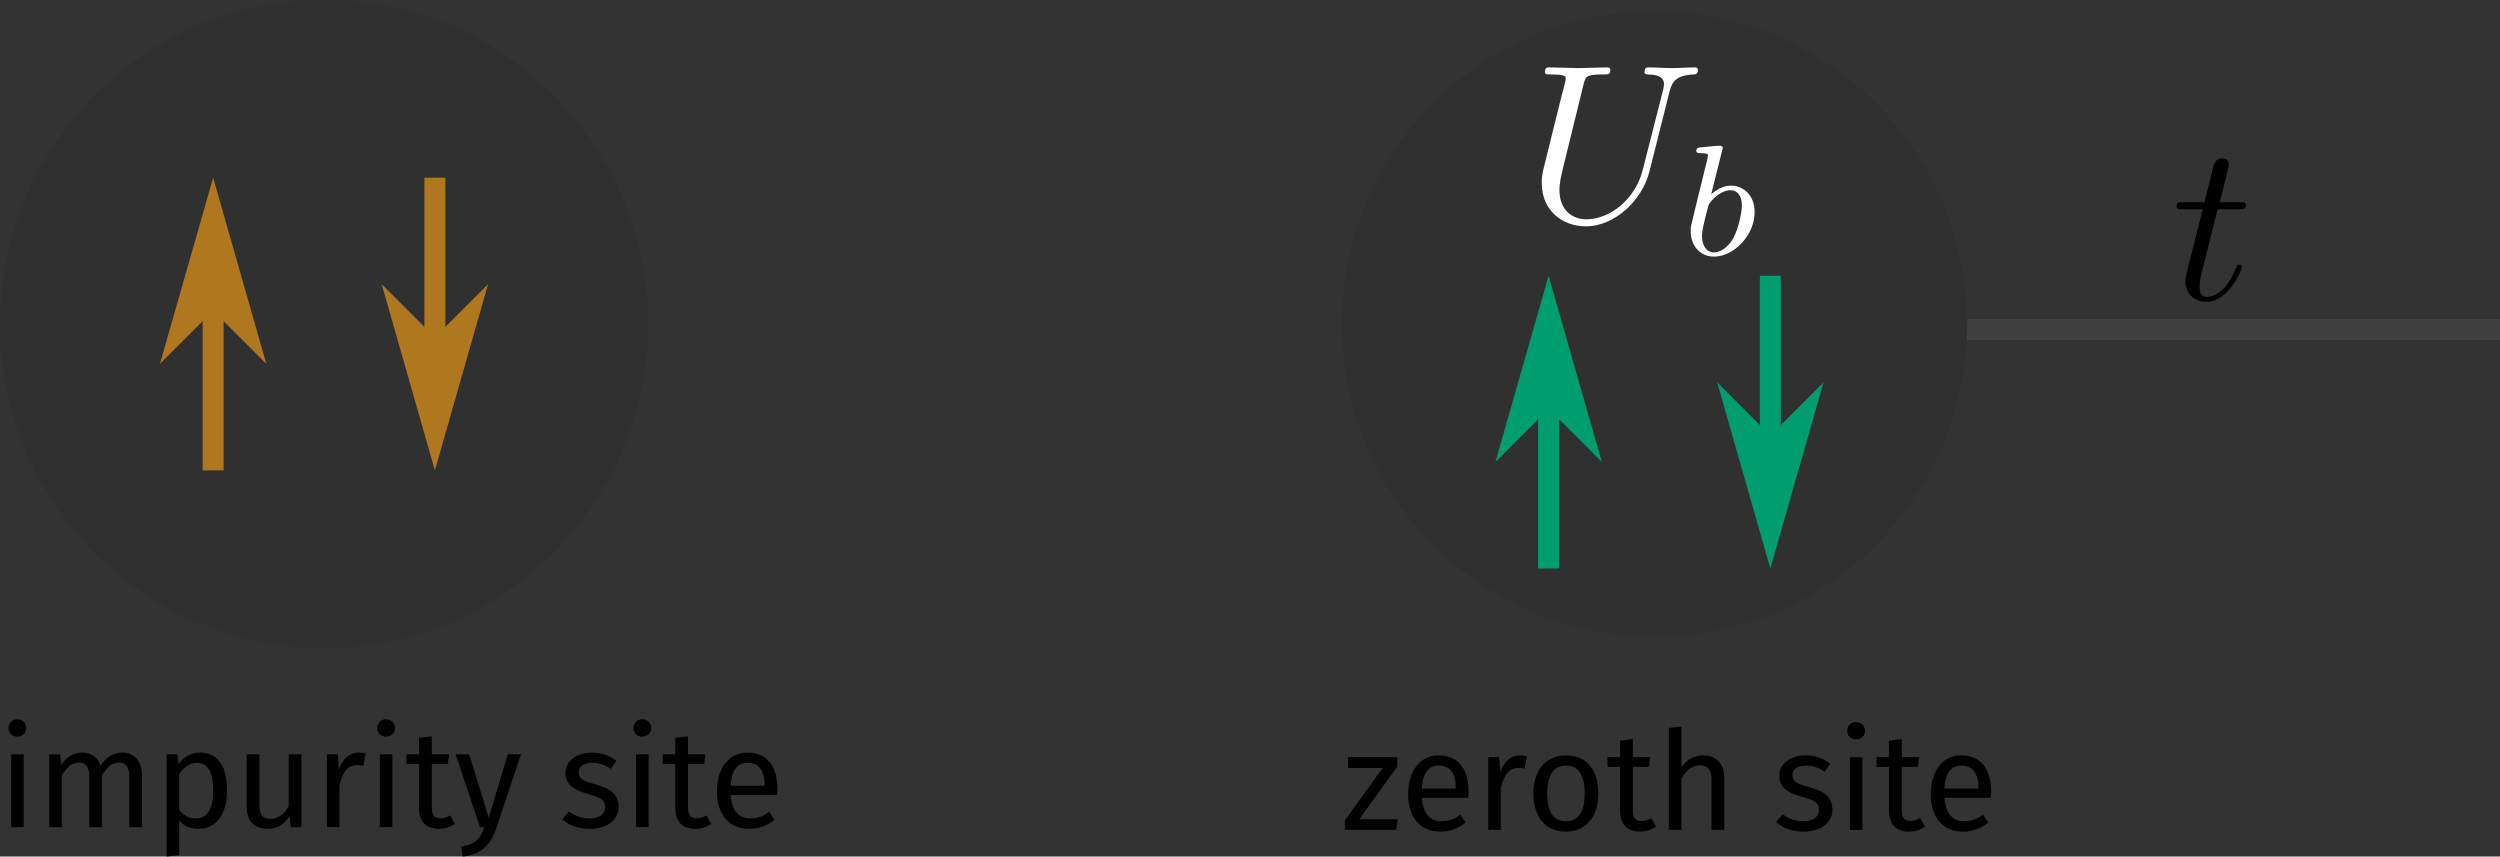 <?xml version="1.0" encoding="UTF-8" standalone="no"?>
<svg
   width="338.223pt"
   height="115.883pt"
   viewBox="0 0 338.223 115.883"
   version="1.2"
   id="svg32714"
   sodipodi:docname="local-moment.svg"
   inkscape:version="1.2.1 (9c6d41e410, 2022-07-14)"
   xmlns:inkscape="http://www.inkscape.org/namespaces/inkscape"
   xmlns:sodipodi="http://sodipodi.sourceforge.net/DTD/sodipodi-0.dtd"
   xmlns="http://www.w3.org/2000/svg"
   xmlns:svg="http://www.w3.org/2000/svg"
   xmlns:ns2="http://www.iki.fi/pav/software/textext/">
  <rect x="0" y="0" width="338.223" height="115.883" fill="#333333" stroke="none"/>
  <sodipodi:namedview
     id="namedview32716"
     pagecolor="#505050"
     bordercolor="#eeeeee"
     borderopacity="1"
     inkscape:pageshadow="0"
     inkscape:pageopacity="0"
     inkscape:pagecheckerboard="0"
     inkscape:document-units="pt"
     showgrid="false"
     inkscape:zoom="1.3335911"
     inkscape:cx="173.59144"
     inkscape:cy="49.490432"
     inkscape:window-width="1916"
     inkscape:window-height="1052"
     inkscape:window-x="0"
     inkscape:window-y="24"
     inkscape:window-maximized="1"
     inkscape:current-layer="svg32714"
     inkscape:snap-bbox="true"
     inkscape:object-paths="true"
     inkscape:snap-intersection-paths="true"
     inkscape:snap-global="false"
     inkscape:showpageshadow="2"
     inkscape:deskcolor="#505050" />
  <defs
     id="defs32609">
    <inkscape:path-effect
       effect="spiro"
       id="path-effect11192"
       is_visible="true"
       lpeversion="1" />
    <marker
       style="overflow:visible"
       id="marker9621"
       refX="0"
       refY="0"
       orient="auto"
       inkscape:stockid="Arrow2Mend"
       inkscape:isstock="true">
      <path
         transform="scale(-0.6)"
         d="M 8.719,4.034 -2.207,0.016 8.719,-4.002 c -1.745,2.372 -1.735,5.617 -6e-7,8.035 z"
         style="fill:context-stroke;fill-rule:evenodd;stroke:context-stroke;stroke-width:0.625;stroke-linejoin:round"
         id="path9619" />
    </marker>
    <marker
       style="overflow:visible"
       id="Arrow2Mend"
       refX="0"
       refY="0"
       orient="auto"
       inkscape:stockid="Arrow2Mend"
       inkscape:isstock="true">
      <path
         transform="scale(-0.6)"
         d="M 8.719,4.034 -2.207,0.016 8.719,-4.002 c -1.745,2.372 -1.735,5.617 -6e-7,8.035 z"
         style="fill:context-stroke;fill-rule:evenodd;stroke:context-stroke;stroke-width:0.625;stroke-linejoin:round"
         id="path9370" />
    </marker>
    <marker
       style="overflow:visible"
       id="Arrow2Lend"
       refX="0"
       refY="0"
       orient="auto"
       inkscape:stockid="Arrow2Lend"
       inkscape:isstock="true">
      <path
         transform="matrix(-1.1,0,0,-1.1,-1.1,0)"
         d="M 8.719,4.034 -2.207,0.016 8.719,-4.002 c -1.745,2.372 -1.735,5.617 -6e-7,8.035 z"
         style="fill:context-stroke;fill-rule:evenodd;stroke:context-stroke;stroke-width:0.625;stroke-linejoin:round"
         id="path9364" />
    </marker>
    <inkscape:path-effect
       effect="spiro"
       id="path-effect8375"
       is_visible="true"
       lpeversion="1" />
    <inkscape:path-effect
       effect="spiro"
       id="path-effect8371"
       is_visible="true"
       lpeversion="1" />
    <inkscape:path-effect
       effect="spiro"
       id="path-effect8334"
       is_visible="true"
       lpeversion="1" />
    <inkscape:path-effect
       effect="spiro"
       id="path-effect8213"
       is_visible="true"
       lpeversion="1" />
    <clipPath
       id="clip1">
      <path
         d="m 28,134 h 11 v 17.242 H 28 Z m 0,0"
         id="path32600" />
    </clipPath>
    <clipPath
       id="clip2">
      <path
         d="m 75,134 h 12 v 17.242 H 75 Z m 0,0"
         id="path32603" />
    </clipPath>
    <clipPath
       id="clip3">
      <path
         d="m 345,133 h 10.316 v 13 H 345 Z m 0,0"
         id="path32606" />
    </clipPath>
    <g
       id="id-d512316c-f310-4ef7-b32f-ea93f87dd485-7">
      <g
         id="id-aec88e65-99b3-4c56-a594-255c12e961eb-5">
        <path
           d="M 5.406,-10.469 H 1.219 V 3.484 h 4.188 z M 4.875,-9.953 V 2.969 H 1.781 V -9.953 Z M 3.234,-4.5 c -0.391,0 -0.938,0.125 -0.938,0.391 0,0.125 0.094,0.234 0.25,0.234 0.031,0 0.078,-0.016 0.125,-0.031 0.172,-0.078 0.312,-0.109 0.516,-0.109 0.5,0 0.609,0.297 0.609,0.688 0,0.531 -0.188,0.719 -0.906,0.766 v 0.844 c 0,0.141 0.125,0.234 0.25,0.234 0.125,0 0.25,-0.094 0.25,-0.234 V -2.172 C 4.062,-2.266 4.344,-2.656 4.344,-3.344 4.344,-3.953 4.094,-4.5 3.234,-4.5 Z m -0.094,3.297 c -0.203,0 -0.344,0.156 -0.344,0.359 0,0.203 0.141,0.359 0.344,0.359 0.203,0 0.344,-0.156 0.344,-0.359 0,-0.203 -0.141,-0.359 -0.344,-0.359 z m 0,0"
           id="id-7c2a457f-f768-4159-9e9f-9df2cc3e5e13-3" />
      </g>
      <g
         id="id-cbdc8fff-0ca5-40b0-a6c3-fd6785a6998c-5">
        <path
           d="M 4.031,-5.25 H 0.484 v 0.781 h 2.5 L 0.25,-0.688 V 0 H 3.953 L 4.062,-0.766 H 1.281 l 2.75,-3.797 z m 0,0"
           id="id-d973a2bc-a0f1-46d3-be99-e1468b8100fd-6" />
      </g>
      <g
         id="id-5686a47d-2053-4c4d-820f-b70b1f5df129-2">
        <path
           d="m 4.922,-2.781 c 0,-1.609 -0.75,-2.594 -2.172,-2.594 -1.359,0 -2.188,1.172 -2.188,2.797 0,1.672 0.859,2.703 2.328,2.703 0.734,0 1.312,-0.25 1.828,-0.656 L 4.328,-1.094 C 3.875,-0.766 3.484,-0.625 2.953,-0.625 c -0.75,0 -1.312,-0.469 -1.406,-1.688 h 3.344 c 0.016,-0.125 0.031,-0.297 0.031,-0.469 z M 4,-2.984 H 1.547 c 0.062,-1.172 0.531,-1.656 1.219,-1.656 0.828,0 1.234,0.562 1.234,1.594 z m 0,0"
           id="id-a332717d-d305-44bd-a0ed-aad2acac9b2e-9" />
      </g>
      <g
         id="id-0e774e49-ecc7-4b16-9075-b05632ae91b5-1">
        <path
           d="m 3.203,-5.375 c -0.641,0 -1.125,0.406 -1.406,1.188 L 1.703,-5.25 H 0.922 V 0 h 0.906 v -3 c 0.219,-1 0.609,-1.469 1.266,-1.469 0.188,0 0.297,0.016 0.453,0.047 L 3.719,-5.312 C 3.562,-5.359 3.375,-5.375 3.203,-5.375 Z m 0,0"
           id="id-af3d88dc-cd40-4e0c-89bc-b4785b17be2d-2" />
      </g>
      <g
         id="id-b16cf8d5-1627-44bd-a3e3-091b7fd09800-7">
        <path
           d="m 2.922,-5.375 c -1.5,0 -2.359,1.125 -2.359,2.75 0,1.672 0.859,2.75 2.344,2.75 C 4.391,0.125 5.25,-1 5.25,-2.625 c 0,-1.672 -0.828,-2.75 -2.328,-2.75 z m 0,0.734 c 0.859,0 1.344,0.641 1.344,2.016 0,1.375 -0.484,2 -1.359,2 -0.875,0 -1.344,-0.625 -1.344,-2 0,-1.375 0.484,-2.016 1.359,-2.016 z m 0,0"
           id="id-20005495-b261-4cc2-b6b6-ed297e2db39b-0" />
      </g>
      <g
         id="id-6b9ff16d-207e-4e6d-bab3-4e5b23972824-9">
        <path
           d="m 3.25,-0.844 c -0.266,0.141 -0.469,0.203 -0.703,0.203 -0.453,0 -0.625,-0.25 -0.625,-0.781 v -3.125 h 1.156 L 3.172,-5.25 h -1.25 V -6.547 L 1,-6.438 V -5.25 H 0.094 v 0.703 H 1 V -1.375 c 0,0.969 0.531,1.5 1.422,1.5 C 2.875,0.125 3.25,0 3.594,-0.234 Z m 0,0"
           id="id-32b60361-bbea-40ea-b977-53eb510acd35-3" />
      </g>
      <g
         id="id-71869a43-d697-4ceb-a7f9-8ebf4b864781-6">
        <path
           d="m 3.391,-5.375 c -0.656,0 -1.172,0.328 -1.562,0.844 v -2.922 l -0.906,0.094 V 0 h 0.906 V -3.734 C 2.188,-4.281 2.594,-4.656 3.156,-4.656 3.656,-4.656 4,-4.422 4,-3.641 V 0 H 4.922 V -3.766 C 4.922,-4.75 4.344,-5.375 3.391,-5.375 Z m 0,0"
           id="id-1e3d112e-4560-4763-824b-0e30cffc45d8-0" />
      </g>
      <g
         id="id-1e91a301-79e9-4d0c-a978-b6b3c6a52f9e-6">
        <path
           d="m 2.375,-5.375 c -1.094,0 -1.891,0.609 -1.891,1.453 0,0.734 0.438,1.219 1.578,1.516 1.016,0.266 1.281,0.469 1.281,0.984 0,0.5 -0.438,0.797 -1.125,0.797 -0.578,0 -1.062,-0.188 -1.484,-0.5 L 0.25,-0.562 c 0.453,0.391 1.094,0.688 1.984,0.688 1.062,0 2.078,-0.5 2.078,-1.594 0,-0.922 -0.641,-1.359 -1.75,-1.641 -0.844,-0.219 -1.125,-0.422 -1.125,-0.844 0,-0.422 0.359,-0.688 0.969,-0.688 0.484,0 0.891,0.141 1.359,0.438 L 4.156,-4.781 C 3.656,-5.156 3.109,-5.375 2.375,-5.375 Z m 0,0"
           id="id-53a9d073-0486-42ca-ac9a-a430e0ddfb98-2" />
      </g>
      <g
         id="id-0db217cc-3c59-4772-870f-536584d3a0e2-6">
        <path
           d="m 1.359,-7.781 c -0.375,0 -0.625,0.281 -0.625,0.641 0,0.344 0.25,0.609 0.625,0.609 0.391,0 0.656,-0.266 0.656,-0.609 C 2.016,-7.5 1.75,-7.781 1.359,-7.781 Z M 1.828,-5.25 H 0.922 V 0 h 0.906 z m 0,0"
           id="id-87b2e3dc-de9a-40b7-8807-e8766aeb7488-1" />
      </g>
    </g>
  </defs>
  <path
     style="fill:none;stroke:#404040;stroke-width:2.835;stroke-opacity:1"
     d="M 237.907,44.564 H 338.223"
     id="path11190"
     inkscape:path-effect="#path-effect11192"
     inkscape:original-d="m 237.90734,44.563733 c 33.43929,7.5e-4 66.87782,7.5e-4 100.31561,0" />
  <path
     style="fill:#303030;fill-opacity:1;fill-rule:nonzero;stroke:none"
     d="m 87.672,43.836 c 0,24.211 -19.629,43.836 -43.836,43.836 C 19.625,87.672 0,68.047 0,43.836 0,19.629 19.625,0 43.836,0 68.043,0 87.672,19.629 87.672,43.836 Z m 0,0"
     id="path32611" />
  <path
     style="fill:#303030;fill-opacity:1;fill-rule:nonzero;stroke:none;stroke-width:0.876"
     d="m 266.146,43.836 c 0,23.369 -18.944,42.31 -42.31,42.31 -23.369,0 -42.31,-18.941 -42.31,-42.31 0,-23.366 18.941,-42.31 42.31,-42.31 23.366,0 42.31,18.944 42.31,42.31 z m 0,0"
     id="path32613" />
  <path
     style="fill:none;stroke:#b0781e;stroke-width:2.835;stroke-linecap:butt;stroke-linejoin:miter;stroke-miterlimit:4;stroke-opacity:1"
     d="M 28.836,63.637 V 29.621"
     id="path32615" />
  <path
     style="fill:#b0781e;fill-opacity:1;fill-rule:evenodd;stroke:#b0781e;stroke-width:1.512;stroke-linecap:butt;stroke-linejoin:miter;stroke-miterlimit:4;stroke-opacity:1"
     d="m 28.836,40.961 5.668,5.668 -5.668,-19.84 -5.672,19.84 z m 0,0"
     id="path32617" />
  <path
     style="fill:none;stroke:#b0781e;stroke-width:2.835;stroke-linecap:butt;stroke-linejoin:miter;stroke-miterlimit:4;stroke-opacity:1"
     d="M 58.836,24.035 V 58.051"
     id="path32619" />
  <path
     style="fill:#b0781e;fill-opacity:1;fill-rule:evenodd;stroke:#b0781e;stroke-width:1.512;stroke-linecap:butt;stroke-linejoin:miter;stroke-miterlimit:4;stroke-opacity:1"
     d="m 58.836,46.711 -5.672,-5.668 5.672,19.844 5.668,-19.844 z m 0,0"
     id="path32621" />
  <path
     style="fill:none;stroke:#009e6e;stroke-width:2.835;stroke-linecap:butt;stroke-linejoin:miter;stroke-miterlimit:4;stroke-opacity:1"
     d="M 209.508,76.91 V 42.898"
     id="path32623" />
  <path
     style="fill:#009e6e;fill-opacity:1;fill-rule:evenodd;stroke:#009e6e;stroke-width:1.512;stroke-linecap:butt;stroke-linejoin:miter;stroke-miterlimit:4;stroke-opacity:1"
     d="m 209.508,54.238 5.672,5.668 -5.672,-19.844 -5.668,19.844 z m 0,0"
     id="path32625" />
  <path
     style="fill:none;stroke:#009e6e;stroke-width:2.835;stroke-linecap:butt;stroke-linejoin:miter;stroke-miterlimit:4;stroke-opacity:1"
     d="M 239.508,37.312 V 71.324"
     id="path32627" />
  <path
     style="fill:#009e6e;fill-opacity:1;fill-rule:evenodd;stroke:#009e6e;stroke-width:1.512;stroke-linecap:butt;stroke-linejoin:miter;stroke-miterlimit:4;stroke-opacity:1"
     d="m 239.508,59.988 -5.668,-5.672 5.668,19.844 5.672,-19.844 z m 0,0"
     id="path32629" />
  <g
     ns2:version="1.6.0"
     ns2:texconverter="pdflatex"
     ns2:pdfconverter="inkscape"
     ns2:text="$U_b$"
     ns2:preamble="/home/kirito/.config/inkscape/textext.tex"
     ns2:scale="2.5"
     ns2:alignment="middle center"
     ns2:stroke-to-path="0"
     transform="matrix(3.059,0,0,3.059,208.586,9.118)"
     ns2:jacobian_sqrt="2.5"
     id="g34217"
     style="fill:#ffffff;fill-opacity:1">
    <defs
       id="id-8ab35b15-088f-4598-b37e-567cdc66d2aa">
      <g
         id="id-b661bff2-d558-4e91-be1b-9e56c87d042c">
        <symbol
           overflow="visible"
           id="id-3e0a2efb-3a0a-4af4-8feb-a7db67fe96cb">
          <path
             style="stroke:none"
             d=""
             id="id-fef532e4-4de6-4402-903b-f783ae0251e3" />
        </symbol>
        <symbol
           overflow="visible"
           id="id-3c2c67e8-fd0a-44f2-9f5f-3f955b5882ee">
          <path
             style="stroke:none"
             d="M 6.328,-5.766 C 6.438,-6.172 6.609,-6.469 7.406,-6.5 c 0.047,0 0.172,-0.016 0.172,-0.203 0,0 0,-0.109 -0.125,-0.109 -0.328,0 -0.688,0.031 -1.016,0.031 -0.344,0 -0.719,-0.031 -1.047,-0.031 -0.062,0 -0.172,0 -0.172,0.203 C 5.219,-6.5 5.312,-6.5 5.391,-6.5 c 0.578,0.016 0.688,0.219 0.688,0.438 0,0.031 -0.031,0.188 -0.031,0.203 l -0.906,3.562 C 4.812,-0.953 3.656,-0.094 2.656,-0.094 c -0.672,0 -1.203,-0.438 -1.203,-1.297 0,-0.016 0,-0.328 0.109,-0.766 L 2.516,-6.047 C 2.609,-6.406 2.625,-6.5 3.359,-6.5 c 0.266,0 0.344,0 0.344,-0.203 0,-0.109 -0.109,-0.109 -0.141,-0.109 -0.281,0 -1,0.031 -1.281,0.031 -0.281,0 -1,-0.031 -1.281,-0.031 -0.078,0 -0.188,0 -0.188,0.203 C 0.812,-6.5 0.891,-6.5 1.094,-6.5 c 0.016,0 0.203,0 0.375,0.016 0.172,0.031 0.266,0.031 0.266,0.172 0,0.047 -0.109,0.469 -0.172,0.703 l -0.219,0.875 C 1.25,-4.344 0.781,-2.469 0.734,-2.266 0.672,-2 0.672,-1.844 0.672,-1.688 c 0,1.203 0.906,1.906 1.953,1.906 1.25,0 2.484,-1.125 2.812,-2.438 z m 0,0"
             id="id-5ce49387-8134-426d-953d-0dfd52b13709" />
        </symbol>
        <symbol
           overflow="visible"
           id="id-75d0fc9b-62d5-4c88-9af6-48ef845bf78e">
          <path
             style="stroke:none"
             d=""
             id="id-e56b9e0d-959d-4e14-92ac-18bb0784147a" />
        </symbol>
        <symbol
           overflow="visible"
           id="id-2f938b14-7be3-4978-8589-01cc7ca454db">
          <path
             style="stroke:none"
             d="m 1.844,-4.625 c 0,-0.016 0.031,-0.109 0.031,-0.109 0,-0.047 -0.031,-0.109 -0.125,-0.109 -0.141,0 -0.719,0.062 -0.891,0.078 -0.047,0 -0.156,0.016 -0.156,0.156 0,0.094 0.109,0.094 0.188,0.094 0.328,0 0.328,0.062 0.328,0.109 0,0.047 -0.062,0.328 -0.109,0.484 l -0.156,0.641 c -0.062,0.25 -0.438,1.766 -0.453,1.859 -0.047,0.172 -0.047,0.266 -0.047,0.344 0,0.703 0.453,1.141 1.031,1.141 0.875,0 1.797,-0.938 1.797,-1.969 0,-0.812 -0.562,-1.172 -1.047,-1.172 -0.359,0 -0.672,0.203 -0.875,0.391 z m -0.359,4.5 c -0.328,0 -0.531,-0.297 -0.531,-0.719 0,-0.25 0.062,-0.484 0.266,-1.281 C 1.25,-2.25 1.25,-2.266 1.391,-2.422 1.656,-2.719 1.969,-2.875 2.219,-2.875 c 0.266,0 0.5,0.203 0.5,0.672 0,0.281 -0.141,1 -0.359,1.406 C 2.188,-0.453 1.844,-0.125 1.484,-0.125 Z m 0,0"
             id="id-77ca1573-47f1-4e67-8f9d-be2c1cbc7faf" />
        </symbol>
      </g>
    </defs>
    <g
       id="id-851908ad-786c-4c70-866b-c98693404ed5"
       transform="translate(-149.384,-127.953)"
       style="fill:#ffffff;fill-opacity:1">
      <g
         style="fill:#ffffff;fill-opacity:1"
         id="id-711da59a-6c9b-43f1-b1b5-8d18b0811f92">
        <g
           transform="translate(148.712,134.765)"
           id="g34505"
           style="fill:#ffffff;fill-opacity:1">
          <path
             style="fill:#ffffff;fill-opacity:1;stroke:none"
             d="M 6.328,-5.766 C 6.438,-6.172 6.609,-6.469 7.406,-6.5 c 0.047,0 0.172,-0.016 0.172,-0.203 0,0 0,-0.109 -0.125,-0.109 -0.328,0 -0.688,0.031 -1.016,0.031 -0.344,0 -0.719,-0.031 -1.047,-0.031 -0.062,0 -0.172,0 -0.172,0.203 C 5.219,-6.5 5.312,-6.5 5.391,-6.5 c 0.578,0.016 0.688,0.219 0.688,0.438 0,0.031 -0.031,0.188 -0.031,0.203 l -0.906,3.562 C 4.812,-0.953 3.656,-0.094 2.656,-0.094 c -0.672,0 -1.203,-0.438 -1.203,-1.297 0,-0.016 0,-0.328 0.109,-0.766 L 2.516,-6.047 C 2.609,-6.406 2.625,-6.5 3.359,-6.5 c 0.266,0 0.344,0 0.344,-0.203 0,-0.109 -0.109,-0.109 -0.141,-0.109 -0.281,0 -1,0.031 -1.281,0.031 -0.281,0 -1,-0.031 -1.281,-0.031 -0.078,0 -0.188,0 -0.188,0.203 C 0.812,-6.5 0.891,-6.5 1.094,-6.5 c 0.016,0 0.203,0 0.375,0.016 0.172,0.031 0.266,0.031 0.266,0.172 0,0.047 -0.109,0.469 -0.172,0.703 l -0.219,0.875 C 1.25,-4.344 0.781,-2.469 0.734,-2.266 0.672,-2 0.672,-1.844 0.672,-1.688 c 0,1.203 0.906,1.906 1.953,1.906 1.25,0 2.484,-1.125 2.812,-2.438 z m 0,0"
             id="id-688ba641-a704-4723-91e6-89fde031d7b6" />
        </g>
      </g>
      <g
         style="fill:#ffffff;fill-opacity:1"
         id="id-2c19dde1-5f67-44e2-8675-f05e9e9ef39d">
        <g
           transform="translate(155.515,136.259)"
           id="g34509"
           style="fill:#ffffff;fill-opacity:1">
          <path
             style="fill:#ffffff;fill-opacity:1;stroke:none"
             d="m 1.844,-4.625 c 0,-0.016 0.031,-0.109 0.031,-0.109 0,-0.047 -0.031,-0.109 -0.125,-0.109 -0.141,0 -0.719,0.062 -0.891,0.078 -0.047,0 -0.156,0.016 -0.156,0.156 0,0.094 0.109,0.094 0.188,0.094 0.328,0 0.328,0.062 0.328,0.109 0,0.047 -0.062,0.328 -0.109,0.484 l -0.156,0.641 c -0.062,0.25 -0.438,1.766 -0.453,1.859 -0.047,0.172 -0.047,0.266 -0.047,0.344 0,0.703 0.453,1.141 1.031,1.141 0.875,0 1.797,-0.938 1.797,-1.969 0,-0.812 -0.562,-1.172 -1.047,-1.172 -0.359,0 -0.672,0.203 -0.875,0.391 z m -0.359,4.5 c -0.328,0 -0.531,-0.297 -0.531,-0.719 0,-0.25 0.062,-0.484 0.266,-1.281 C 1.25,-2.25 1.25,-2.266 1.391,-2.422 1.656,-2.719 1.969,-2.875 2.219,-2.875 c 0.266,0 0.5,0.203 0.5,0.672 0,0.281 -0.141,1 -0.359,1.406 C 2.188,-0.453 1.844,-0.125 1.484,-0.125 Z m 0,0"
             id="id-c165ccb8-45b8-40e5-8ed0-3a8fe86ca22c" />
        </g>
      </g>
    </g>
  </g>
  <g
     transform="matrix(1.875,0,0,1.875,1.156,97.309)"
     ns2:version="1.3.0"
     ns2:texconverter="pdflatex"
     ns2:pdfconverter="inkscape"
     ns2:text="impurity site"
     ns2:preamble="/home/abhirup/textext.tex"
     ns2:scale="2.5"
     ns2:alignment="middle center"
     ns2:inkscapeversion="1.1.2"
     ns2:jacobian_sqrt="1.875"
     id="g6237">
    <defs
       id="id-cddaa2f2-109c-45e1-8620-c3fbb6070a55">
      <g
         id="id-36d3d313-1e37-4550-8f0b-445bc3e18518">
        <g
           id="id-906733d4-a90b-46e8-8ae3-77602c5b93bc">
          <path
             d="M 5.406,-10.469 H 1.219 V 3.484 h 4.188 z M 4.875,-9.953 V 2.969 H 1.781 V -9.953 Z M 3.234,-4.5 c -0.391,0 -0.938,0.125 -0.938,0.391 0,0.125 0.094,0.234 0.25,0.234 0.031,0 0.078,-0.016 0.125,-0.031 0.172,-0.078 0.312,-0.109 0.516,-0.109 0.5,0 0.609,0.297 0.609,0.688 0,0.531 -0.188,0.719 -0.906,0.766 v 0.844 c 0,0.141 0.125,0.234 0.25,0.234 0.125,0 0.25,-0.094 0.25,-0.234 V -2.172 C 4.062,-2.266 4.344,-2.656 4.344,-3.344 4.344,-3.953 4.094,-4.5 3.234,-4.5 Z m -0.094,3.297 c -0.203,0 -0.344,0.156 -0.344,0.359 0,0.203 0.141,0.359 0.344,0.359 0.203,0 0.344,-0.156 0.344,-0.359 0,-0.203 -0.141,-0.359 -0.344,-0.359 z m 0,0"
             id="id-b52cb2dd-5d8c-4be9-9492-f5f368581e41" />
        </g>
        <g
           id="id-a0a99f13-57af-44e6-9d89-9807ca744f58">
          <path
             d="m 1.359,-7.781 c -0.375,0 -0.625,0.281 -0.625,0.641 0,0.344 0.25,0.609 0.625,0.609 0.391,0 0.656,-0.266 0.656,-0.609 C 2.016,-7.5 1.75,-7.781 1.359,-7.781 Z M 1.828,-5.25 H 0.922 V 0 h 0.906 z m 0,0"
             id="id-c4b50d3a-1d7f-4a89-9c77-3fe45d0cd35d" />
        </g>
        <g
           id="id-79bfbc32-41b6-4cd0-97c8-170cb187dc89">
          <path
             d="M 6.188,-5.375 C 5.484,-5.375 5,-5 4.625,-4.422 4.422,-5.031 3.953,-5.375 3.297,-5.375 c -0.688,0 -1.156,0.359 -1.516,0.891 L 1.703,-5.25 H 0.922 V 0 h 0.906 V -3.734 C 2.188,-4.281 2.5,-4.656 3.078,-4.656 c 0.391,0 0.734,0.234 0.734,1.016 V 0 h 0.906 v -3.734 c 0.359,-0.547 0.672,-0.922 1.25,-0.922 0.391,0 0.734,0.234 0.734,1.016 V 0 h 0.906 V -3.766 C 7.609,-4.75 7.047,-5.375 6.188,-5.375 Z m 0,0"
             id="id-0a77de24-03ca-45ef-88fc-32ca285213fd" />
        </g>
        <g
           id="id-891a2ad6-0cda-4a20-9ed6-ba5ac11304ff">
          <path
             d="m 3.328,-5.375 c -0.594,0 -1.172,0.297 -1.547,0.828 L 1.703,-5.25 h -0.781 v 7.375 l 0.906,-0.109 v -2.5 c 0.344,0.422 0.812,0.609 1.375,0.609 1.359,0 2.078,-1.156 2.078,-2.75 0,-1.656 -0.562,-2.75 -1.953,-2.75 z m -0.344,4.75 c -0.469,0 -0.875,-0.234 -1.156,-0.641 v -2.562 c 0.281,-0.422 0.719,-0.812 1.266,-0.812 0.797,0 1.188,0.641 1.188,2.016 0,1.375 -0.453,2 -1.297,2 z m 0,0"
             id="id-36c8309f-69b3-4907-9d66-2625769761ae" />
        </g>
        <g
           id="id-3dedce45-82f8-4295-b9d7-85decdbb2fe1">
          <path
             d="M 4.812,-5.25 H 3.891 v 3.75 c -0.312,0.516 -0.734,0.906 -1.312,0.906 -0.562,0 -0.797,-0.281 -0.797,-0.984 V -5.25 H 0.859 v 3.766 c 0,1.031 0.547,1.609 1.469,1.609 0.75,0 1.234,-0.297 1.625,-0.938 L 4.031,0 H 4.812 Z m 0,0"
             id="id-78e2eaaf-21a6-4e3f-8d09-bbc6a48eeebb" />
        </g>
        <g
           id="id-f34ae48b-8cc8-4efc-9615-1c2f8cc661ee">
          <path
             d="m 3.203,-5.375 c -0.641,0 -1.125,0.406 -1.406,1.188 L 1.703,-5.25 H 0.922 V 0 h 0.906 v -3 c 0.219,-1 0.609,-1.469 1.266,-1.469 0.188,0 0.297,0.016 0.453,0.047 L 3.719,-5.312 C 3.562,-5.359 3.375,-5.375 3.203,-5.375 Z m 0,0"
             id="id-50054453-2106-4282-8fd2-00c5f731b5ec" />
        </g>
        <g
           id="id-1b34e325-b778-4c8d-9fe8-e612857f7851">
          <path
             d="m 3.25,-0.844 c -0.266,0.141 -0.469,0.203 -0.703,0.203 -0.453,0 -0.625,-0.25 -0.625,-0.781 v -3.125 h 1.156 L 3.172,-5.25 h -1.25 V -6.547 L 1,-6.438 V -5.25 H 0.094 v 0.703 H 1 V -1.375 c 0,0.969 0.531,1.5 1.422,1.5 C 2.875,0.125 3.25,0 3.594,-0.234 Z m 0,0"
             id="id-1e4163c9-7892-41a8-ab3e-cdd49ac03905" />
        </g>
        <g
           id="id-22f25420-ca3f-46fb-b03d-6cbeaf93bb01">
          <path
             d="M 4.812,-5.25 H 3.859 l -1.375,4.578 L 1.078,-5.25 H 0.094 L 1.859,0 h 0.312 C 1.875,0.812 1.578,1.219 0.516,1.406 L 0.609,2.125 C 2.062,1.969 2.688,1.141 3.047,0.031 Z m 0,0"
             id="id-c880fd0b-1344-4a6c-b9ce-f04573761060" />
        </g>
        <g
           id="id-32f6fd4f-44cd-4cca-974e-f01a293fdba1">
          <path
             d="m 2.375,-5.375 c -1.094,0 -1.891,0.609 -1.891,1.453 0,0.734 0.438,1.219 1.578,1.516 1.016,0.266 1.281,0.469 1.281,0.984 0,0.5 -0.438,0.797 -1.125,0.797 -0.578,0 -1.062,-0.188 -1.484,-0.5 L 0.25,-0.562 c 0.453,0.391 1.094,0.688 1.984,0.688 1.062,0 2.078,-0.5 2.078,-1.594 0,-0.922 -0.641,-1.359 -1.75,-1.641 -0.844,-0.219 -1.125,-0.422 -1.125,-0.844 0,-0.422 0.359,-0.688 0.969,-0.688 0.484,0 0.891,0.141 1.359,0.438 L 4.156,-4.781 C 3.656,-5.156 3.109,-5.375 2.375,-5.375 Z m 0,0"
             id="id-a3e495f2-7607-4892-9652-7c8e3222683a" />
        </g>
        <g
           id="id-cfc042ee-1e65-4b3f-8b13-7eebe71bad80">
          <path
             d="m 4.922,-2.781 c 0,-1.609 -0.75,-2.594 -2.172,-2.594 -1.359,0 -2.188,1.172 -2.188,2.797 0,1.672 0.859,2.703 2.328,2.703 0.734,0 1.312,-0.25 1.828,-0.656 L 4.328,-1.094 C 3.875,-0.766 3.484,-0.625 2.953,-0.625 c -0.75,0 -1.312,-0.469 -1.406,-1.688 h 3.344 c 0.016,-0.125 0.031,-0.297 0.031,-0.469 z M 4,-2.984 H 1.547 c 0.062,-1.172 0.531,-1.656 1.219,-1.656 0.828,0 1.234,0.562 1.234,1.594 z m 0,0"
             id="id-bf42e50f-6e44-4083-a932-daf8e1b7cc2d" />
        </g>
      </g>
    </defs>
    <g
       fill="#000000"
       fill-opacity="1"
       id="id-3cdc44e3-5492-4f29-a288-bdf29130e0de"
       transform="translate(-149.446,-126.984)">
      <g
         transform="translate(148.712,134.765)"
         id="g6198">
        <path
           d="m 1.359,-7.781 c -0.375,0 -0.625,0.281 -0.625,0.641 0,0.344 0.25,0.609 0.625,0.609 0.391,0 0.656,-0.266 0.656,-0.609 C 2.016,-7.5 1.75,-7.781 1.359,-7.781 Z M 1.828,-5.25 H 0.922 V 0 h 0.906 z m 0,0"
           id="id-9523b5ba-a8d9-4288-af18-98c6fb522507" />
      </g>
      <g
         transform="translate(151.462,134.765)"
         id="g6201">
        <path
           d="M 6.188,-5.375 C 5.484,-5.375 5,-5 4.625,-4.422 4.422,-5.031 3.953,-5.375 3.297,-5.375 c -0.688,0 -1.156,0.359 -1.516,0.891 L 1.703,-5.25 H 0.922 V 0 h 0.906 V -3.734 C 2.188,-4.281 2.5,-4.656 3.078,-4.656 c 0.391,0 0.734,0.234 0.734,1.016 V 0 h 0.906 v -3.734 c 0.359,-0.547 0.672,-0.922 1.25,-0.922 0.391,0 0.734,0.234 0.734,1.016 V 0 h 0.906 V -3.766 C 7.609,-4.75 7.047,-5.375 6.188,-5.375 Z m 0,0"
           id="id-cce0be56-2b57-4650-a3af-5609bb1e3e00" />
      </g>
      <g
         transform="translate(159.93,134.765)"
         id="g6204">
        <path
           d="m 3.328,-5.375 c -0.594,0 -1.172,0.297 -1.547,0.828 L 1.703,-5.25 h -0.781 v 7.375 l 0.906,-0.109 v -2.5 c 0.344,0.422 0.812,0.609 1.375,0.609 1.359,0 2.078,-1.156 2.078,-2.75 0,-1.656 -0.562,-2.75 -1.953,-2.75 z m -0.344,4.75 c -0.469,0 -0.875,-0.234 -1.156,-0.641 v -2.562 c 0.281,-0.422 0.719,-0.812 1.266,-0.812 0.797,0 1.188,0.641 1.188,2.016 0,1.375 -0.453,2 -1.297,2 z m 0,0"
           id="id-109847e2-9db5-4767-9029-37b09cc71cbb" />
      </g>
      <g
         transform="translate(165.768,134.765)"
         id="g6207">
        <path
           d="M 4.812,-5.25 H 3.891 v 3.75 c -0.312,0.516 -0.734,0.906 -1.312,0.906 -0.562,0 -0.797,-0.281 -0.797,-0.984 V -5.25 H 0.859 v 3.766 c 0,1.031 0.547,1.609 1.469,1.609 0.75,0 1.234,-0.297 1.625,-0.938 L 4.031,0 H 4.812 Z m 0,0"
           id="id-9f902a92-338c-48b9-b2a9-36d57d3ceaf2" />
      </g>
      <g
         transform="translate(171.496,134.765)"
         id="g6210">
        <path
           d="m 3.203,-5.375 c -0.641,0 -1.125,0.406 -1.406,1.188 L 1.703,-5.25 H 0.922 V 0 h 0.906 v -3 c 0.219,-1 0.609,-1.469 1.266,-1.469 0.188,0 0.297,0.016 0.453,0.047 L 3.719,-5.312 C 3.562,-5.359 3.375,-5.375 3.203,-5.375 Z m 0,0"
           id="id-9addae2c-288d-4b8f-9570-182c26204332" />
      </g>
      <g
         transform="translate(175.312,134.765)"
         id="g6213">
        <path
           d="m 1.359,-7.781 c -0.375,0 -0.625,0.281 -0.625,0.641 0,0.344 0.25,0.609 0.625,0.609 0.391,0 0.656,-0.266 0.656,-0.609 C 2.016,-7.5 1.75,-7.781 1.359,-7.781 Z M 1.828,-5.25 H 0.922 V 0 h 0.906 z m 0,0"
           id="id-e0d483d8-55e8-461f-8af7-14d58bdb0249" />
      </g>
      <g
         transform="translate(178.062,134.765)"
         id="g6216">
        <path
           d="m 3.25,-0.844 c -0.266,0.141 -0.469,0.203 -0.703,0.203 -0.453,0 -0.625,-0.25 -0.625,-0.781 v -3.125 h 1.156 L 3.172,-5.25 h -1.25 V -6.547 L 1,-6.438 V -5.25 H 0.094 v 0.703 H 1 V -1.375 c 0,0.969 0.531,1.5 1.422,1.5 C 2.875,0.125 3.25,0 3.594,-0.234 Z m 0,0"
           id="id-99dba202-678f-40eb-a35f-62c04140aa3e" />
      </g>
    </g>
    <g
       fill="#000000"
       fill-opacity="1"
       id="id-e58b1f04-ef12-452f-86a3-ee037d0ac5dd"
       transform="translate(-149.446,-126.984)">
      <g
         transform="translate(181.609,134.765)"
         id="g6220">
        <path
           d="M 4.812,-5.25 H 3.859 l -1.375,4.578 L 1.078,-5.25 H 0.094 L 1.859,0 h 0.312 C 1.875,0.812 1.578,1.219 0.516,1.406 L 0.609,2.125 C 2.062,1.969 2.688,1.141 3.047,0.031 Z m 0,0"
           id="id-cc114e2b-84c3-46fd-bf3d-e7d90d6ac81c" />
      </g>
    </g>
    <g
       fill="#000000"
       fill-opacity="1"
       id="id-36b4df31-f772-4ee1-9b57-51e80b6dc54a"
       transform="translate(-149.446,-126.984)">
      <g
         transform="translate(189.15,134.765)"
         id="g6224">
        <path
           d="m 2.375,-5.375 c -1.094,0 -1.891,0.609 -1.891,1.453 0,0.734 0.438,1.219 1.578,1.516 1.016,0.266 1.281,0.469 1.281,0.984 0,0.5 -0.438,0.797 -1.125,0.797 -0.578,0 -1.062,-0.188 -1.484,-0.5 L 0.25,-0.562 c 0.453,0.391 1.094,0.688 1.984,0.688 1.062,0 2.078,-0.5 2.078,-1.594 0,-0.922 -0.641,-1.359 -1.75,-1.641 -0.844,-0.219 -1.125,-0.422 -1.125,-0.844 0,-0.422 0.359,-0.688 0.969,-0.688 0.484,0 0.891,0.141 1.359,0.438 L 4.156,-4.781 C 3.656,-5.156 3.109,-5.375 2.375,-5.375 Z m 0,0"
           id="id-41e6a151-5067-4f44-9e38-e4f41a623ff6" />
      </g>
      <g
         transform="translate(193.803,134.765)"
         id="g6227">
        <path
           d="m 1.359,-7.781 c -0.375,0 -0.625,0.281 -0.625,0.641 0,0.344 0.25,0.609 0.625,0.609 0.391,0 0.656,-0.266 0.656,-0.609 C 2.016,-7.5 1.75,-7.781 1.359,-7.781 Z M 1.828,-5.25 H 0.922 V 0 h 0.906 z m 0,0"
           id="id-4695071f-4c53-4133-8785-b863406a75c5" />
      </g>
      <g
         transform="translate(196.552,134.765)"
         id="g6230">
        <path
           d="m 3.25,-0.844 c -0.266,0.141 -0.469,0.203 -0.703,0.203 -0.453,0 -0.625,-0.25 -0.625,-0.781 v -3.125 h 1.156 L 3.172,-5.25 h -1.25 V -6.547 L 1,-6.438 V -5.25 H 0.094 v 0.703 H 1 V -1.375 c 0,0.969 0.531,1.5 1.422,1.5 C 2.875,0.125 3.25,0 3.594,-0.234 Z m 0,0"
           id="id-2d264f55-2273-4d36-9457-b0a93da27dcc" />
      </g>
    </g>
    <g
       fill="#000000"
       fill-opacity="1"
       id="id-647cc400-0a65-4a57-b14c-ebf7ff146f55"
       transform="translate(-149.446,-126.984)">
      <g
         transform="translate(199.999,134.765)"
         id="g6234">
        <path
           d="m 4.922,-2.781 c 0,-1.609 -0.75,-2.594 -2.172,-2.594 -1.359,0 -2.188,1.172 -2.188,2.797 0,1.672 0.859,2.703 2.328,2.703 0.734,0 1.312,-0.25 1.828,-0.656 L 4.328,-1.094 C 3.875,-0.766 3.484,-0.625 2.953,-0.625 c -0.75,0 -1.312,-0.469 -1.406,-1.688 h 3.344 c 0.016,-0.125 0.031,-0.297 0.031,-0.469 z M 4,-2.984 H 1.547 c 0.062,-1.172 0.531,-1.656 1.219,-1.656 0.828,0 1.234,0.562 1.234,1.594 z m 0,0"
           id="id-1c6e2b33-d330-4373-ba74-d340231653ba" />
      </g>
    </g>
  </g>
  <g
     transform="matrix(1.875,0,0,1.875,181.945,97.684)"
     ns2:version="1.3.0"
     ns2:texconverter="pdflatex"
     ns2:pdfconverter="inkscape"
     ns2:text="zeroth site"
     ns2:preamble="/home/abhirup/textext.tex"
     ns2:scale="2.5"
     ns2:alignment="middle center"
     ns2:inkscapeversion="1.1.2"
     ns2:jacobian_sqrt="1.875"
     id="g6785">
    <defs
       id="id-cb54b633-2c39-40f7-aca3-3ff6258b21c7">
      <g
         id="id-d512316c-f310-4ef7-b32f-ea93f87dd485">
        <g
           id="id-aec88e65-99b3-4c56-a594-255c12e961eb">
          <path
             d="M 5.406,-10.469 H 1.219 V 3.484 h 4.188 z M 4.875,-9.953 V 2.969 H 1.781 V -9.953 Z M 3.234,-4.5 c -0.391,0 -0.938,0.125 -0.938,0.391 0,0.125 0.094,0.234 0.25,0.234 0.031,0 0.078,-0.016 0.125,-0.031 0.172,-0.078 0.312,-0.109 0.516,-0.109 0.5,0 0.609,0.297 0.609,0.688 0,0.531 -0.188,0.719 -0.906,0.766 v 0.844 c 0,0.141 0.125,0.234 0.25,0.234 0.125,0 0.25,-0.094 0.25,-0.234 V -2.172 C 4.062,-2.266 4.344,-2.656 4.344,-3.344 4.344,-3.953 4.094,-4.5 3.234,-4.5 Z m -0.094,3.297 c -0.203,0 -0.344,0.156 -0.344,0.359 0,0.203 0.141,0.359 0.344,0.359 0.203,0 0.344,-0.156 0.344,-0.359 0,-0.203 -0.141,-0.359 -0.344,-0.359 z m 0,0"
             id="id-7c2a457f-f768-4159-9e9f-9df2cc3e5e13" />
        </g>
        <g
           id="id-cbdc8fff-0ca5-40b0-a6c3-fd6785a6998c">
          <path
             d="M 4.031,-5.25 H 0.484 v 0.781 h 2.5 L 0.25,-0.688 V 0 H 3.953 L 4.062,-0.766 H 1.281 l 2.75,-3.797 z m 0,0"
             id="id-d973a2bc-a0f1-46d3-be99-e1468b8100fd" />
        </g>
        <g
           id="id-5686a47d-2053-4c4d-820f-b70b1f5df129">
          <path
             d="m 4.922,-2.781 c 0,-1.609 -0.75,-2.594 -2.172,-2.594 -1.359,0 -2.188,1.172 -2.188,2.797 0,1.672 0.859,2.703 2.328,2.703 0.734,0 1.312,-0.25 1.828,-0.656 L 4.328,-1.094 C 3.875,-0.766 3.484,-0.625 2.953,-0.625 c -0.75,0 -1.312,-0.469 -1.406,-1.688 h 3.344 c 0.016,-0.125 0.031,-0.297 0.031,-0.469 z M 4,-2.984 H 1.547 c 0.062,-1.172 0.531,-1.656 1.219,-1.656 0.828,0 1.234,0.562 1.234,1.594 z m 0,0"
             id="id-a332717d-d305-44bd-a0ed-aad2acac9b2e" />
        </g>
        <g
           id="id-0e774e49-ecc7-4b16-9075-b05632ae91b5">
          <path
             d="m 3.203,-5.375 c -0.641,0 -1.125,0.406 -1.406,1.188 L 1.703,-5.25 H 0.922 V 0 h 0.906 v -3 c 0.219,-1 0.609,-1.469 1.266,-1.469 0.188,0 0.297,0.016 0.453,0.047 L 3.719,-5.312 C 3.562,-5.359 3.375,-5.375 3.203,-5.375 Z m 0,0"
             id="id-af3d88dc-cd40-4e0c-89bc-b4785b17be2d" />
        </g>
        <g
           id="id-b16cf8d5-1627-44bd-a3e3-091b7fd09800">
          <path
             d="m 2.922,-5.375 c -1.5,0 -2.359,1.125 -2.359,2.75 0,1.672 0.859,2.75 2.344,2.75 C 4.391,0.125 5.25,-1 5.25,-2.625 c 0,-1.672 -0.828,-2.75 -2.328,-2.75 z m 0,0.734 c 0.859,0 1.344,0.641 1.344,2.016 0,1.375 -0.484,2 -1.359,2 -0.875,0 -1.344,-0.625 -1.344,-2 0,-1.375 0.484,-2.016 1.359,-2.016 z m 0,0"
             id="id-20005495-b261-4cc2-b6b6-ed297e2db39b" />
        </g>
        <g
           id="id-6b9ff16d-207e-4e6d-bab3-4e5b23972824">
          <path
             d="m 3.25,-0.844 c -0.266,0.141 -0.469,0.203 -0.703,0.203 -0.453,0 -0.625,-0.25 -0.625,-0.781 v -3.125 h 1.156 L 3.172,-5.25 h -1.25 V -6.547 L 1,-6.438 V -5.25 H 0.094 v 0.703 H 1 V -1.375 c 0,0.969 0.531,1.5 1.422,1.5 C 2.875,0.125 3.25,0 3.594,-0.234 Z m 0,0"
             id="id-32b60361-bbea-40ea-b977-53eb510acd35" />
        </g>
        <g
           id="id-71869a43-d697-4ceb-a7f9-8ebf4b864781">
          <path
             d="m 3.391,-5.375 c -0.656,0 -1.172,0.328 -1.562,0.844 v -2.922 l -0.906,0.094 V 0 h 0.906 V -3.734 C 2.188,-4.281 2.594,-4.656 3.156,-4.656 3.656,-4.656 4,-4.422 4,-3.641 V 0 H 4.922 V -3.766 C 4.922,-4.75 4.344,-5.375 3.391,-5.375 Z m 0,0"
             id="id-1e3d112e-4560-4763-824b-0e30cffc45d8" />
        </g>
        <g
           id="id-1e91a301-79e9-4d0c-a978-b6b3c6a52f9e">
          <path
             d="m 2.375,-5.375 c -1.094,0 -1.891,0.609 -1.891,1.453 0,0.734 0.438,1.219 1.578,1.516 1.016,0.266 1.281,0.469 1.281,0.984 0,0.5 -0.438,0.797 -1.125,0.797 -0.578,0 -1.062,-0.188 -1.484,-0.5 L 0.25,-0.562 c 0.453,0.391 1.094,0.688 1.984,0.688 1.062,0 2.078,-0.5 2.078,-1.594 0,-0.922 -0.641,-1.359 -1.75,-1.641 -0.844,-0.219 -1.125,-0.422 -1.125,-0.844 0,-0.422 0.359,-0.688 0.969,-0.688 0.484,0 0.891,0.141 1.359,0.438 L 4.156,-4.781 C 3.656,-5.156 3.109,-5.375 2.375,-5.375 Z m 0,0"
             id="id-53a9d073-0486-42ca-ac9a-a430e0ddfb98" />
        </g>
        <g
           id="id-0db217cc-3c59-4772-870f-536584d3a0e2">
          <path
             d="m 1.359,-7.781 c -0.375,0 -0.625,0.281 -0.625,0.641 0,0.344 0.25,0.609 0.625,0.609 0.391,0 0.656,-0.266 0.656,-0.609 C 2.016,-7.5 1.75,-7.781 1.359,-7.781 Z M 1.828,-5.25 H 0.922 V 0 h 0.906 z m 0,0"
             id="id-87b2e3dc-de9a-40b7-8807-e8766aeb7488" />
        </g>
      </g>
    </defs>
    <g
       fill="#000000"
       fill-opacity="1"
       id="id-ededd961-2708-419a-ba1d-516eb7a099d4"
       transform="translate(-148.962,-126.984)">
      <g
         transform="translate(148.712,134.765)"
         id="g7414">
        <path
           d="M 4.031,-5.25 H 0.484 v 0.781 h 2.5 L 0.25,-0.688 V 0 H 3.953 L 4.062,-0.766 H 1.281 l 2.75,-3.797 z m 0,0"
           id="id-d6867763-36e0-4385-be50-74bbc4b733a6" />
      </g>
    </g>
    <g
       fill="#000000"
       fill-opacity="1"
       id="id-3dd00220-fc9f-4f02-9b7b-c0bc6120c1ca"
       transform="translate(-148.962,-126.984)">
      <g
         transform="translate(152.966,134.765)"
         id="g7418">
        <path
           d="m 4.922,-2.781 c 0,-1.609 -0.75,-2.594 -2.172,-2.594 -1.359,0 -2.188,1.172 -2.188,2.797 0,1.672 0.859,2.703 2.328,2.703 0.734,0 1.312,-0.25 1.828,-0.656 L 4.328,-1.094 C 3.875,-0.766 3.484,-0.625 2.953,-0.625 c -0.75,0 -1.312,-0.469 -1.406,-1.688 h 3.344 c 0.016,-0.125 0.031,-0.297 0.031,-0.469 z M 4,-2.984 H 1.547 c 0.062,-1.172 0.531,-1.656 1.219,-1.656 0.828,0 1.234,0.562 1.234,1.594 z m 0,0"
           id="id-11377ad3-b6d8-464b-8ed3-f20a74367827" />
      </g>
      <g
         transform="translate(158.386,134.765)"
         id="g7421">
        <path
           d="m 3.203,-5.375 c -0.641,0 -1.125,0.406 -1.406,1.188 L 1.703,-5.25 H 0.922 V 0 h 0.906 v -3 c 0.219,-1 0.609,-1.469 1.266,-1.469 0.188,0 0.297,0.016 0.453,0.047 L 3.719,-5.312 C 3.562,-5.359 3.375,-5.375 3.203,-5.375 Z m 0,0"
           id="id-afc629c3-e528-4a40-8d11-502187619f15" />
      </g>
    </g>
    <g
       fill="#000000"
       fill-opacity="1"
       id="id-bc09f163-5ce4-42d9-bb27-55de37b3d34a"
       transform="translate(-148.962,-126.984)">
      <g
         transform="translate(162.002,134.765)"
         id="g7425">
        <path
           d="m 2.922,-5.375 c -1.5,0 -2.359,1.125 -2.359,2.75 0,1.672 0.859,2.75 2.344,2.75 C 4.391,0.125 5.25,-1 5.25,-2.625 c 0,-1.672 -0.828,-2.75 -2.328,-2.75 z m 0,0.734 c 0.859,0 1.344,0.641 1.344,2.016 0,1.375 -0.484,2 -1.359,2 -0.875,0 -1.344,-0.625 -1.344,-2 0,-1.375 0.484,-2.016 1.359,-2.016 z m 0,0"
           id="id-8466b37f-22b5-445c-ac48-b0fe6ef458c7" />
      </g>
      <g
         transform="translate(167.82,134.765)"
         id="g7428">
        <path
           d="m 3.25,-0.844 c -0.266,0.141 -0.469,0.203 -0.703,0.203 -0.453,0 -0.625,-0.25 -0.625,-0.781 v -3.125 h 1.156 L 3.172,-5.25 h -1.25 V -6.547 L 1,-6.438 V -5.25 H 0.094 v 0.703 H 1 V -1.375 c 0,0.969 0.531,1.5 1.422,1.5 C 2.875,0.125 3.25,0 3.594,-0.234 Z m 0,0"
           id="id-f7f456ff-4c21-4c86-816c-8da348c7b651" />
      </g>
      <g
         transform="translate(171.417,134.765)"
         id="g7431">
        <path
           d="m 3.391,-5.375 c -0.656,0 -1.172,0.328 -1.562,0.844 v -2.922 l -0.906,0.094 V 0 h 0.906 V -3.734 C 2.188,-4.281 2.594,-4.656 3.156,-4.656 3.656,-4.656 4,-4.422 4,-3.641 V 0 H 4.922 V -3.766 C 4.922,-4.75 4.344,-5.375 3.391,-5.375 Z m 0,0"
           id="id-8f56d807-fe30-4ad9-8859-89d01aafd8c1" />
      </g>
    </g>
    <g
       fill="#000000"
       fill-opacity="1"
       id="id-2a74b008-38f0-424d-ae0a-c00982a0d5f7"
       transform="translate(-148.962,-126.984)">
      <g
         transform="translate(179.825,134.765)"
         id="g7435">
        <path
           d="m 2.375,-5.375 c -1.094,0 -1.891,0.609 -1.891,1.453 0,0.734 0.438,1.219 1.578,1.516 1.016,0.266 1.281,0.469 1.281,0.984 0,0.5 -0.438,0.797 -1.125,0.797 -0.578,0 -1.062,-0.188 -1.484,-0.5 L 0.25,-0.562 c 0.453,0.391 1.094,0.688 1.984,0.688 1.062,0 2.078,-0.5 2.078,-1.594 0,-0.922 -0.641,-1.359 -1.75,-1.641 -0.844,-0.219 -1.125,-0.422 -1.125,-0.844 0,-0.422 0.359,-0.688 0.969,-0.688 0.484,0 0.891,0.141 1.359,0.438 L 4.156,-4.781 C 3.656,-5.156 3.109,-5.375 2.375,-5.375 Z m 0,0"
           id="id-b0c25c5d-1d39-429e-91b1-3aa787f322f9" />
      </g>
      <g
         transform="translate(184.478,134.765)"
         id="g7438">
        <path
           d="m 1.359,-7.781 c -0.375,0 -0.625,0.281 -0.625,0.641 0,0.344 0.25,0.609 0.625,0.609 0.391,0 0.656,-0.266 0.656,-0.609 C 2.016,-7.5 1.75,-7.781 1.359,-7.781 Z M 1.828,-5.25 H 0.922 V 0 h 0.906 z m 0,0"
           id="id-1d83401d-891b-4cb0-a6dd-0602490c8f0b" />
      </g>
      <g
         transform="translate(187.227,134.765)"
         id="g7441">
        <path
           d="m 3.25,-0.844 c -0.266,0.141 -0.469,0.203 -0.703,0.203 -0.453,0 -0.625,-0.25 -0.625,-0.781 v -3.125 h 1.156 L 3.172,-5.25 h -1.25 V -6.547 L 1,-6.438 V -5.25 H 0.094 v 0.703 H 1 V -1.375 c 0,0.969 0.531,1.5 1.422,1.5 C 2.875,0.125 3.25,0 3.594,-0.234 Z m 0,0"
           id="id-1b728ce9-7852-4ff9-bafe-a54b5e073c4c" />
      </g>
    </g>
    <g
       fill="#000000"
       fill-opacity="1"
       id="id-0437d3f3-b04a-4fed-9782-013013307be8"
       transform="translate(-148.962,-126.984)">
      <g
         transform="translate(190.674,134.765)"
         id="g7445">
        <path
           d="m 4.922,-2.781 c 0,-1.609 -0.75,-2.594 -2.172,-2.594 -1.359,0 -2.188,1.172 -2.188,2.797 0,1.672 0.859,2.703 2.328,2.703 0.734,0 1.312,-0.25 1.828,-0.656 L 4.328,-1.094 C 3.875,-0.766 3.484,-0.625 2.953,-0.625 c -0.75,0 -1.312,-0.469 -1.406,-1.688 h 3.344 c 0.016,-0.125 0.031,-0.297 0.031,-0.469 z M 4,-2.984 H 1.547 c 0.062,-1.172 0.531,-1.656 1.219,-1.656 0.828,0 1.234,0.562 1.234,1.594 z m 0,0"
           id="id-702b7d26-f023-4667-8a09-41e13285ea1f" />
      </g>
    </g>
  </g>
  <g
     ns2:version="1.8.1"
     ns2:texconverter="pdflatex"
     ns2:pdfconverter="inkscape"
     ns2:text="$t$"
     ns2:preamble="/home/kirito/.config/textext/textext.tex"
     ns2:scale="3.05876"
     ns2:alignment="middle center"
     ns2:stroke-to-path="0"
     ns2:inkscapeversion="1.2.1"
     transform="matrix(3.059,0,0,3.059,294.47,21.43)"
     ns2:jacobian_sqrt="3.05876"
     id="g11586">
    <defs
       id="id-cc3b7544-78c9-4e32-a4e9-19c41afa433c">
      <g
         id="id-2a82352b-68fa-4e13-b88e-d12043da0401">
        <g
           id="id-42c04ffc-ea1a-45e4-b7d3-48e2bf0bd8c6" />
        <g
           id="id-a6dd7186-f290-427f-8f0b-3299031ce132">
          <path
             d="m 2.047,-3.984 h 0.938 c 0.203,0 0.312,0 0.312,-0.203 0,-0.109 -0.109,-0.109 -0.281,-0.109 h -0.875 C 2.5,-5.719 2.547,-5.906 2.547,-5.969 c 0,-0.172 -0.125,-0.266 -0.297,-0.266 -0.031,0 -0.312,0 -0.391,0.359 L 1.469,-4.297 h -0.938 c -0.203,0 -0.297,0 -0.297,0.188 0,0.125 0.078,0.125 0.281,0.125 h 0.875 C 0.672,-1.156 0.625,-0.984 0.625,-0.812 0.625,-0.266 1,0.109 1.547,0.109 2.562,0.109 3.125,-1.344 3.125,-1.422 3.125,-1.531 3.047,-1.531 3.016,-1.531 2.922,-1.531 2.906,-1.5 2.859,-1.391 2.438,-0.344 1.906,-0.109 1.562,-0.109 c -0.203,0 -0.312,-0.125 -0.312,-0.453 0,-0.25 0.031,-0.312 0.062,-0.484 z m 0,0"
             id="id-d4dd3731-4d57-4379-bc6b-44ed60b9d43e" />
        </g>
      </g>
    </defs>
    <g
       fill="#000000"
       fill-opacity="1"
       id="id-d1b6bd6a-b78a-4666-bf04-f4e55adf0dfd"
       transform="translate(-148.946,-128.531)">
      <g
         transform="translate(148.712,134.765)"
         id="g11583">
        <path
           d="m 2.047,-3.984 h 0.938 c 0.203,0 0.312,0 0.312,-0.203 0,-0.109 -0.109,-0.109 -0.281,-0.109 h -0.875 C 2.5,-5.719 2.547,-5.906 2.547,-5.969 c 0,-0.172 -0.125,-0.266 -0.297,-0.266 -0.031,0 -0.312,0 -0.391,0.359 L 1.469,-4.297 h -0.938 c -0.203,0 -0.297,0 -0.297,0.188 0,0.125 0.078,0.125 0.281,0.125 h 0.875 C 0.672,-1.156 0.625,-0.984 0.625,-0.812 0.625,-0.266 1,0.109 1.547,0.109 2.562,0.109 3.125,-1.344 3.125,-1.422 3.125,-1.531 3.047,-1.531 3.016,-1.531 2.922,-1.531 2.906,-1.5 2.859,-1.391 2.438,-0.344 1.906,-0.109 1.562,-0.109 c -0.203,0 -0.312,-0.125 -0.312,-0.453 0,-0.25 0.031,-0.312 0.062,-0.484 z m 0,0"
           id="id-55ebf556-1f3c-4b5d-8291-edb4ce8f22e8" />
      </g>
    </g>
  </g>
</svg>
